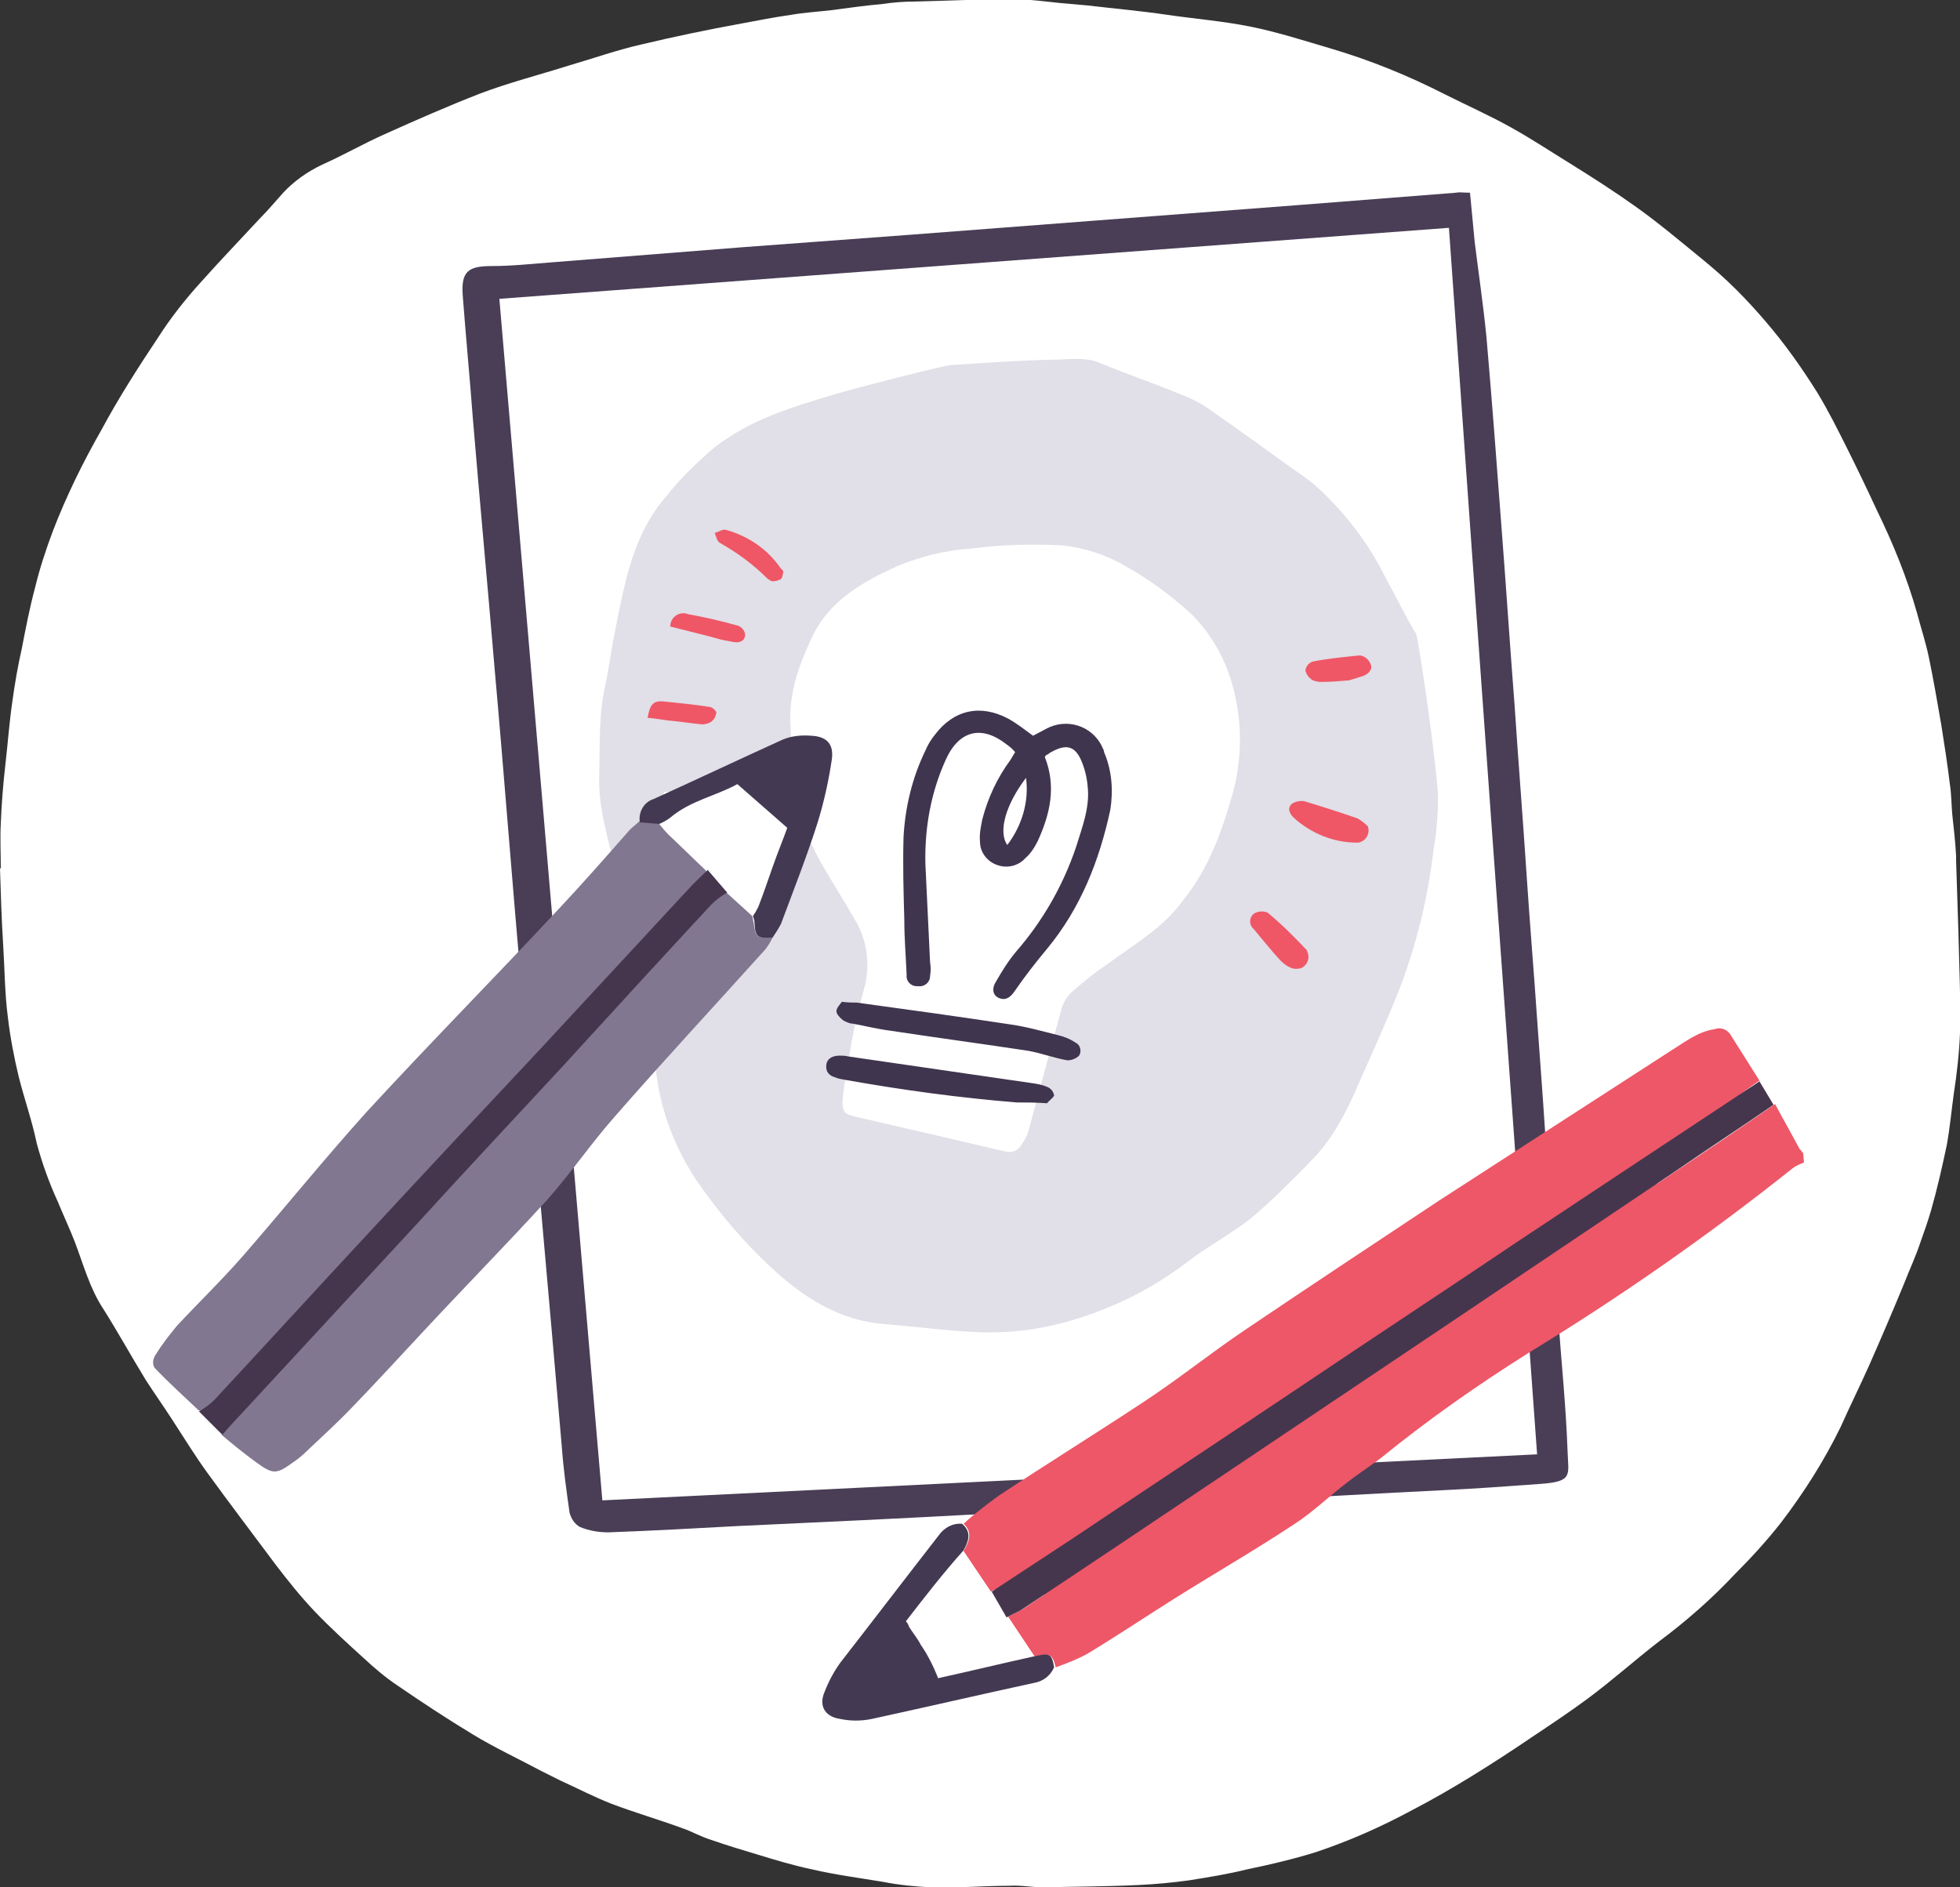 <?xml version="1.0" encoding="utf-8"?>
<!-- Generator: Adobe Illustrator 22.0.1, SVG Export Plug-In . SVG Version: 6.00 Build 0)  -->
<svg version="1.1" id="Layer_1" xmlns="http://www.w3.org/2000/svg" xmlns:xlink="http://www.w3.org/1999/xlink" x="0px" y="0px"
	 viewBox="0 0 251.2 241.9" style="enable-background:new 0 0 251.2 241.9;" xml:space="preserve">
<rect x="0" y="0" width="251.2" height="241.9" fill="#333333" stroke="none"/>
<style type="text/css">
	.st0{fill:#FFFFFF;}
	.st1{fill:#E1DFE7;}
	.st2{fill:#40354E;}
	.st3{fill:#EF5766;}
	.st4{fill:#493E56;}
	.st5{fill:#ED5767;}
	.st6{fill:#817790;}
	.st7{fill:#45364E;}
	.st8{fill:#443952;}
</style>
<title>Asset 5how-rb-works</title>
<g id="Layer_2_1_">
	<g id="step_1">
		<path class="st0" d="M0.1,111.1c0-1.8-0.1-3.7,0-5.5c0.1-2.6,0.3-5.1,0.6-7.7s0.5-5.4,0.9-8.1c0.3-2.2,0.7-4.5,1.2-6.7
			c0.5-2.6,1-5.2,1.7-7.8c0.6-2.5,1.4-4.9,2.3-7.3c1.7-4.4,3.8-8.7,6.2-12.9c2.2-4.1,4.7-8,7.3-11.9c1.6-2.5,3.5-4.9,5.5-7.1
			c2.5-2.8,5.1-5.5,7.6-8.2c1-1,1.9-2.1,2.9-3.2c1.4-1.5,3.1-2.7,5-3.6c2.7-1.2,5.3-2.7,8-3.9c4-1.8,8.1-3.6,12.2-5.2
			c3.7-1.4,7.6-2.4,11.4-3.6c3.1-0.9,6.2-2,9.3-2.7c4.2-1,8.5-1.9,12.9-2.7c2.1-0.4,4.2-0.8,6.3-1.1c1.7-0.3,3.5-0.4,5.2-0.6
			c2.2-0.3,4.4-0.6,6.6-0.8c1.3-0.2,2.7-0.3,4-0.3c4.1-0.1,8.3-0.3,12.6-0.3c2.1,0,4.2,0.3,6.2,0.5c1.1,0.1,2.3,0.2,3.4,0.3
			c3.4,0.4,6.8,0.7,10.2,1.2s7.1,0.8,10.6,1.5s6.9,1.8,10.3,2.8c5.1,1.5,10,3.5,14.7,5.9c2.8,1.4,5.7,2.7,8.4,4.2s5.1,3.1,7.7,4.7
			c2.9,1.8,5.7,3.6,8.5,5.6s5.4,4.2,8.1,6.4c1.6,1.3,3.1,2.6,4.6,4.1c1.3,1.3,2.5,2.6,3.7,4c2.5,2.9,4.7,6,6.7,9.2
			c1.4,2.3,2.6,4.7,3.8,7.1c1.3,2.6,2.6,5.3,3.8,7.9c2.1,4.3,3.9,8.7,5.2,13.3c0.5,1.9,1.1,3.7,1.5,5.6c0.6,2.9,1.1,5.8,1.6,8.7
			c0.4,2.5,0.8,5.1,1.1,7.6c0.2,1.3,0.2,2.6,0.3,3.8c0.2,1.8,0.4,3.6,0.5,5.4c0,0.2,0,0.4,0,0.6c0.1,3.1,0.2,6.2,0.3,9.3
			c0.1,4.2,0.3,8.5,0.2,12.8c-0.1,2.6-0.4,5.2-0.8,7.8c-0.3,2.2-0.5,4.4-0.9,6.6c-0.6,2.8-1.2,5.5-2,8.3c-0.4,1.4-0.9,2.8-1.4,4.2
			c-0.6,1.8-1.4,3.5-2.1,5.3c-1.4,3.4-2.9,6.9-4.4,10.3c-1.2,2.7-2.5,5.3-3.7,8c-2.1,4.3-4.7,8.4-7.6,12.2c-1.8,2.3-3.8,4.5-5.9,6.6
			c-3,3.2-6.3,6.1-9.8,8.7c-3.1,2.4-6,5-9.1,7.3c-2.3,1.7-4.7,3.3-7.1,4.9c-2.5,1.7-5.1,3.4-7.7,5s-5.2,3.1-7.9,4.5
			c-3.9,2.1-8,3.9-12.2,5.3c-2.9,0.9-5.9,1.6-8.8,2.2c-2.4,0.6-4.9,1-7.4,1.4c-2.2,0.3-4.3,0.5-6.5,0.6c-4.1,0.2-8.1,0.2-12.2,0.3
			c-1.4,0-2.9-0.3-4.3-0.2c-3.3,0-6.7,0.3-10,0.2c-2.1-0.1-4.2-0.3-6.2-0.7c-3-0.5-6.1-0.9-9.1-1.6c-2.4-0.5-4.7-1.2-7-1.9
			c-2-0.6-4-1.2-6-1.9c-1.3-0.4-2.5-1.1-3.7-1.5c-3-1.1-6.1-2-9-3.1c-2.3-0.9-4.4-2-6.6-3c-0.8-0.4-1.6-0.8-2.4-1.2
			c-3-1.6-6-3-8.8-4.7c-3.3-2-6.5-4.1-9.7-6.3c-1.5-1-2.9-2.2-4.2-3.4c-2.2-2-4.4-4-6.4-6.1c-1.8-1.9-3.4-3.9-5-6
			c-2.9-3.9-5.8-7.7-8.7-11.7c-1.6-2.2-3-4.5-4.5-6.8c-1.1-1.7-2.3-3.4-3.4-5.1c-1.9-3.1-3.6-6.2-5.5-9.2c-1.7-2.6-2.5-5.6-3.6-8.5
			c-0.7-1.8-1.5-3.5-2.2-5.2c-1.1-2.4-2-4.9-2.7-7.5c-0.6-2.9-1.6-5.7-2.3-8.5c-0.6-2.5-1.1-5.1-1.4-7.7c-0.4-3.1-0.4-6.2-0.6-9.3
			c-0.2-3.2-0.3-6.5-0.4-9.7h0.1V111.1z"/>
		<path class="st0" d="M181.1,30c1.1-1.7,1.2-1.8,2.7-1.3c4,1.2,8.1,2.3,12.1,3.4c0.7,0.2,1.3,0.5,1.9,0.7c0.3,4.6,0.6,9.1,0.9,13.5
			c0.2,3.3,0.3,6.6,0.5,9.9s0.5,6.8,0.7,10.3c0.3,4.2,0.5,8.4,0.8,12.6c0.2,3.4,0.4,6.7,0.7,10.1s0.4,6.6,0.6,9.9
			c0.2,3.5,0.4,7,0.6,10.5c0.3,4.3,0.5,8.5,0.8,12.8c0.2,3.5,0.5,7,0.8,10.5c0.2,3.1,0.4,6.3,0.6,9.4l0.7,10.8
			c0.1,2.5,0.3,4.9,0.4,7.4l0.6,10.5c0.3,4.3,0.5,8.6,0.8,12.8c0.1,2.2,0.5,4.3,0.6,6.5c0.1,2.5,0.1,5.1,0.2,7.9
			c-1.2,0.1-2.3,0.3-3.4,0.3c-4.7,0.2-9.4,0.6-14.1,0.7c-8,0.2-16,0.1-24.1,0.2c-4.6,0.1-9.1,0.5-13.7,0.8
			c-4.8,0.3-9.6,0.4-14.4,0.8c-3,0.2-6,0.6-9,0.8c-1,0.1-2,0.2-3,0.3l-0.2,0.4c1.5,1.7,2.9,3.4,4.4,5c0.5,0.3,1.1,0.5,1.7,0.4
			c0.6,0,1.2-0.3,1.8-0.3c0.9-0.1,1.8,0.5,2.2,1.3c0.4,0.9,0.2,1.9-0.7,2.4c-1.6,1.1-3.4,2.1-5.2,2.9c-2.2,0.8-4.5,1.5-6.8,2
			c-1.3,0.4-2.7,0.1-3.8-0.8c-1.2-1.1-3.2-1.4-3.6-3.4c0-0.2-0.4-0.3-0.6-0.4c-1.7-0.9-2.1-1.7-1.4-3.5c0.6-1.5,1.2-2.9,1.8-4.4
			c0.1-0.2,0.1-0.3,0.2-0.7c-1,0-1.9,0-2.8,0.1c-3.4,0.4-6.8,0.9-10.2,1.1c-2.9,0.2-5.9,0.4-8.8,0.4c-0.8,0-1.7-0.2-2.4-0.6
			c-2.1-1-4.1-2.1-6.1-3.2c-2.6-1.4-5.3-2.8-7.9-4.1c-1-0.5-1.8-1.3-2.3-2.4c-1.9-3.6-2.2-7.4-2.5-11.2c-0.2-2.9-0.5-5.8-0.7-8.6
			c-0.3-4.5-0.6-9-0.9-13.5c-0.2-3.5-0.6-7-0.8-10.5c-0.2-2.6-0.3-5.2-0.5-7.8c-0.2-2.3-0.4-4.7-0.7-7c-0.3-2.9-0.6-5.8-0.9-8.6
			c-0.2-1.4-0.4-2.8-0.5-4.1c-0.5-5.9-1-11.8-1.4-17.7c-0.4-4.9-0.7-9.9-1.1-14.8c-0.3-4.3-0.4-8.7-0.8-13
			c-0.3-3.6-0.9-7.1-1.2-10.6c-0.4-4.3-0.8-8.5-0.7-12.8c0.1-4.2,0.4-8.4,1.1-12.6c0.9-4.9,5.6-8.1,10.5-7.3c0.2,0,0.4,0.1,0.5,0.1
			c3.4,0.8,6.7,0.4,10.1,0.4c0.5,0,1-0.1,1.4-0.3c2.2-1.3,4.6-1.1,6.9-0.9c3.4,0.2,6.9,0.1,10.3-0.3c4-0.4,7.9-0.6,11.9-0.9
			c3.7-0.3,7.3-0.7,11-0.9s7.4-0.4,11-0.5c4.9-0.2,9.9-0.3,14.8-0.5c4.1-0.2,8.3-0.4,12.4-0.6c1.2-0.1,2.4-0.5,3.6-0.7
			c2-0.4,4.1-0.7,6.1-1c0.6,0,1.2,0.1,1.8,0.3C178,28.8,179.5,29.4,181.1,30z"/>
		<path class="st1" d="M121.8,46.8c4.4-0.3,8.8-0.6,13.2-0.7c2,0,4-0.4,5.9,0.4c3.4,1.4,6.9,2.6,10.3,4c1.3,0.5,2.6,1.1,3.7,1.9
			c3.6,2.5,7.2,5.1,10.8,7.7c1.2,0.8,2.3,1.6,3.3,2.5c3.4,3.2,6.3,6.9,8.4,11.1c1.2,2.2,3.8,7.3,4.1,7.5c0.7,3.1,2.7,17.6,2.8,20.9
			c0,2.3-0.2,4.7-0.6,7c-0.7,5.9-2.1,11.7-4.2,17.3c-1.8,4.6-3.9,9.1-5.9,13.7c-0.8,1.8-1.7,3.5-2.7,5.1c-0.8,1.2-1.7,2.4-2.7,3.4
			c-2.5,2.6-5,5.1-7.7,7.4c-2.6,2.1-5.7,3.7-8.4,5.8c-4.2,3.2-8.9,5.6-14,7.2c-4.4,1.4-9,2-13.6,1.7c-3.7-0.2-7.5-0.7-11.2-1
			c-5.2-0.4-9.5-2.9-13.3-6.2c-4.1-3.6-7.7-7.8-10.8-12.3c-2.7-4.1-4.5-8.8-5.1-13.7c-0.2-1.7-0.3-3.5-0.2-5.2
			c0-1.3,0.7-1.9,1.6-1.8s4.9-1.4,6-2.9c0.4-0.6,0.8-1.1,1.1-1.7c1-1.8,1.8-3.7,3-5.4c2.3-3.5,4.7-6.9,7.1-10.4
			c0.5-0.6,0.5-1.4,0.1-2c-0.4-0.8-0.8-1.5-1.2-2.3c0.6-0.5,1.2-1.1,1.7-1.6c1.2-1.5,1-3.6-0.3-5s-14.6,2.3-15.2,2.3
			c-0.9-0.1-1.8,0-2.7,0c-0.2,2.4-2.3,3.6-3.5,5.6c0.2,1.1,0.5,2.3,0.8,3.6c0.2,0.7-0.2,1.5-0.9,1.8c-0.1,0-0.1,0-0.2,0
			c-0.7,0.1-1.4-0.1-1.9-0.6s-0.8-1.2-0.9-1.9c-0.8-3.4-1.8-6.8-1.7-10.4c0.1-4-0.1-8,0.8-11.9c0.5-2.4,0.8-4.8,1.3-7.2
			c1.2-6,2.3-12.1,6.5-16.9c1.8-2.3,3.9-4.3,6.1-6.2c4.6-3.6,9.9-5.2,15.3-6.8C109.3,49.8,121.2,46.8,121.8,46.8z"/>
		<path class="st0" d="M158.3,89.2c0.9,4,0.8,8.1-0.2,12.1c-1.4,5-3.1,9.9-6.4,14c-1,1.4-2.2,2.6-3.5,3.7c-2.1,1.7-4.4,3.2-6.6,4.8
			c-1.5,1-2.9,2.2-4.3,3.4c-0.6,0.6-1.1,1.4-1.3,2.3c-1.4,5.1-2.8,10.3-4.2,15.5c-0.2,0.7-0.6,1.3-1,1.9c-0.4,0.6-1.2,0.9-1.9,0.7
			c-6.4-1.5-12.9-3-19.4-4.5c-1.3-0.3-1.6-0.7-1.5-2.2c0.2-2.2,0.6-4.3,1-6.5c0.4-2.5,1-5,1.7-7.5c0.9-3.1,0.5-6.5-1.3-9.3
			c-1.3-2.3-2.8-4.6-4.1-6.9c-2.3-4-3.6-8.4-3.8-13c-0.1-1.6-0.1-3.3-0.2-4.9c-0.2-4,1.1-7.6,2.8-11.2c2.2-4.6,6.4-7,10.8-9
			c3.1-1.3,6.4-2.1,9.7-2.3c3.8-0.5,7.6-0.6,11.5-0.4c3,0.3,5.9,1.3,8.4,2.8c3,1.7,5.8,3.8,8.4,6.2
			C155.7,81.8,157.5,85.4,158.3,89.2z"/>
		<path class="st0" d="M90,114c0.4,3.3,1.2,6.3,1,9.9c-0.9-0.7-1.4-1.8-1.5-3c0-2,0.1-4,0.2-6C89.8,114.6,89.9,114.3,90,114z"/>
		<path class="st2" d="M133.9,97c1.5,3.8,0.7,7.3-0.9,10.8c-0.4,0.8-0.9,1.6-1.6,2.2c-0.9,1-2.3,1.3-3.5,0.9c-1.3-0.4-2.3-1.6-2.3-3
			c-0.1-1,0.1-1.9,0.3-2.9c0.7-2.7,1.9-5.3,3.6-7.6c0.2-0.3,0.4-0.7,0.6-1c-0.3-0.4-0.7-0.7-1.1-1c-3.2-2.5-6.1-1.8-7.8,2
			c-1.9,4.2-2.7,8.7-2.6,13.3c0.2,4.2,0.4,8.4,0.6,12.6c0.1,0.6,0.1,1.2,0,1.8c0,0.8-0.7,1.4-1.5,1.3c-0.1,0-0.1,0-0.2,0
			c-0.8,0-1.4-0.7-1.3-1.4l0,0c-0.1-2.4-0.3-4.7-0.3-7.1c-0.1-3.5-0.2-7-0.1-10.6c0.2-3.8,1.1-7.6,2.8-11.1c0.3-0.7,0.7-1.4,1.2-2
			c2.4-3.2,5.8-4,9.4-2.1c1.1,0.6,2.1,1.4,3.2,2.2c0.6-0.3,1.1-0.6,1.7-0.9c2.6-1.4,5.8-0.4,7.1,2.2c0.1,0.3,0.3,0.5,0.3,0.8
			c1,2.3,1.2,4.9,0.8,7.4c-1.4,6.5-3.8,12.6-8.1,17.8c-1.5,1.8-2.9,3.6-4.2,5.5c-0.5,0.7-1.1,1.2-2,0.8s-0.8-1.4-0.4-2
			c0.8-1.4,1.6-2.7,2.6-3.9c3.4-3.9,6-8.4,7.7-13.4c0.8-2.6,1.8-5.1,1.5-7.8c-0.1-1.2-0.4-2.4-0.9-3.5c-0.8-1.7-1.9-1.9-3.6-1
			c-0.2,0.1-0.4,0.2-0.6,0.4C134.1,96.7,134,96.9,133.9,97z M131.5,99.7c-2.6,3.4-3.6,6.9-2.4,8.6C131,105.8,131.9,102.7,131.5,99.7
			L131.5,99.7z"/>
		<path class="st2" d="M107.9,128.4c0.8,0.1,1.3,0.1,1.9,0.1c6.6,0.9,13.1,1.8,19.7,2.8c2.1,0.3,4.2,0.9,6.2,1.4
			c0.8,0.2,1.5,0.5,2.1,0.9c0.6,0.3,0.8,0.9,0.6,1.5c0,0.1-0.1,0.1-0.1,0.2c-0.4,0.4-1,0.6-1.5,0.6c-1.7-0.3-3.3-0.9-4.9-1.2
			c-5.9-0.9-11.9-1.7-17.8-2.6c-1.6-0.2-3.2-0.6-4.8-0.9c-0.4,0-0.8-0.2-1.2-0.4c-0.4-0.3-0.9-0.8-0.9-1.2S107.6,128.8,107.9,128.4z
			"/>
		<path class="st2" d="M134.2,141.4c-1.5-0.1-2.7-0.1-3.9-0.1c-7.4-0.6-14.7-1.6-22-2.9c-0.4-0.1-0.8-0.1-1.2-0.3
			c-0.8-0.2-1.3-0.7-1.2-1.6s0.9-1.2,1.7-1.2c0.4,0,0.7,0,1.1,0.1l23.4,3.4c0.7,0.1,1.4,0.2,2.1,0.5c0.5,0.2,0.8,0.6,0.9,1.1
			C135,140.7,134.4,141.1,134.2,141.4z"/>
		<path class="st3" d="M175.3,105.9c0.3,0.8-0.1,1.7-0.9,2c-0.2,0.1-0.3,0.1-0.5,0.1c-3,0-5.9-1.2-8.1-3.2c-0.5-0.5-0.9-1.2-0.2-1.8
			c0.5-0.3,1.1-0.4,1.6-0.3c2.3,0.7,4.5,1.4,6.8,2.2C174.5,105.2,174.9,105.5,175.3,105.9z"/>
		<path class="st3" d="M167.6,122.1c0.3,0.8-0.1,1.7-0.9,2c-0.4,0.1-0.8,0.1-1.1,0c-0.6-0.2-1.1-0.6-1.5-1c-1.2-1.3-2.3-2.7-3.4-4
			c-0.6-0.5-0.6-1.3-0.2-1.8c0.1-0.1,0.1-0.1,0.2-0.2c0.5-0.3,1.2-0.4,1.8-0.1c1.8,1.5,3.4,3.1,5,4.8
			C167.5,121.8,167.5,122,167.6,122.1z"/>
		<path class="st3" d="M172.9,87.2c-1.1,0.1-2.4,0.2-3.6,0.2c-0.4,0-0.9-0.1-1.2-0.3c-0.4-0.3-0.7-0.7-0.8-1.2
			c0.1-0.5,0.4-0.9,0.9-1.1c2-0.4,4.1-0.6,6.1-0.8c0.6,0.1,1.1,0.5,1.3,1c0.4,0.7-0.1,1.3-0.8,1.6C174.2,86.8,173.6,87,172.9,87.2z"
			/>
		<path class="st3" d="M100.4,73.3c-0.1,0.3-0.1,0.7-0.3,0.9c-0.3,0.2-0.7,0.3-1.1,0.3c-0.2,0-0.4-0.2-0.6-0.3
			c-1.8-1.8-3.8-3.3-6.1-4.6c-0.4-0.2-0.5-0.8-0.7-1.3c0.5-0.1,1-0.5,1.4-0.4c2.9,0.8,5.4,2.5,7.1,5C100.3,73,100.3,73.1,100.4,73.3
			z"/>
		<path class="st3" d="M85.9,80.3c0-0.9,0.7-1.7,1.7-1.7c0.2,0,0.3,0,0.5,0.1c2.2,0.4,4.4,0.9,6.5,1.5c0.5,0.2,0.8,0.6,0.9,1.1
			c0,0.8-0.6,1.1-1.4,1c-0.5-0.1-1.1-0.2-1.6-0.3C90.4,81.4,88.2,80.9,85.9,80.3z"/>
		<path class="st3" d="M83,92c0.3-1.7,0.7-2.2,2-2.1c2,0.2,4,0.4,5.9,0.7c0.4,0,1,0.6,0.9,0.8c-0.1,0.5-0.3,0.9-0.8,1.2
			c-0.4,0.2-0.9,0.3-1.4,0.2c-1.1-0.1-2.3-0.3-3.4-0.4S84.2,92.1,83,92z"/>
		<path class="st4" d="M188.4,24.7c0.2,2.2,0.4,4.3,0.6,6.3c0.5,4,1.1,8.1,1.5,12.1c0.7,8,1.3,16,1.9,24c0.6,7.7,1.1,15.4,1.7,23.1
			c0.5,7.5,1.1,15,1.6,22.6c0.4,6,0.9,11.9,1.3,17.8c0.5,6.8,1,13.6,1.4,20.4l1.3,17.8c0.4,5.7,1,11.4,1.2,17.1
			c0.1,3.2,0.8,4-3.6,4.3c-4.1,0.3-8.2,0.6-12.4,0.8c-8.3,0.4-16.5,0.9-24.8,1.3c-11.1,0.6-22.2,1.1-33.3,1.7
			c-10.8,0.6-21.6,1.1-32.4,1.6c-5.5,0.3-10.9,0.6-16.4,0.8c-1.3,0-2.5-0.2-3.7-0.7c-0.7-0.4-1.1-1.1-1.3-1.8
			c-0.4-2.8-0.8-5.7-1-8.5c-1.7-19.8-3.5-39.6-5.2-59.4c-1.2-13.4-2.2-26.8-3.4-40.2c-0.9-10.7-1.9-21.4-2.8-32.2
			c-0.4-5.3-0.9-10.5-1.3-15.8c-0.2-3,0.7-3.7,3.7-3.7c2.7,0,5.3-0.3,8-0.5l24-1.9l21.5-1.6l23.5-1.8l26.2-2l20.4-1.6
			C187.1,24.6,187.6,24.7,188.4,24.7z M185.7,29.2L64,38.3c4.4,51.5,8.8,102.7,13.2,154l119.8-5.9C193.2,134,189.4,81.7,185.7,29.2
			L185.7,29.2z"/>
		<path class="st5" d="M231.2,149c-0.5,0.2-1,0.4-1.4,0.7c-10.8,8.6-22.1,16.5-33.9,23.7c-6.5,4.1-12.8,8.5-18.7,13.3
			c-1.4,1.1-3,2.1-4.4,3.2c-2.4,1.8-4.5,3.9-7,5.5c-5,3.3-10.2,6.3-15.3,9.5c-3.8,2.4-7.4,4.8-11.2,7.1c-1.3,0.7-2.6,1.2-4,1.7
			c-0.4-1.7-0.7-1.8-2.7-1.4l-3.4-5.1c0.6-0.3,1.2-0.6,1.8-0.9c8.2-5.5,16.4-11,24.7-16.5l30.7-20.6l28.4-19.1
			c4.2-2.8,8.5-5.7,12.7-8.6c1,1.9,2.1,3.8,3.1,5.7c0.2,0.2,0.3,0.4,0.5,0.6L231.2,149z"/>
		<path class="st5" d="M123.5,195.3c1.4-1.3,3-2.5,4.5-3.6c6.2-4.1,12.5-8,18.7-12.1c4.4-2.9,8.5-6.2,12.8-9.1
			c8.3-5.6,16.6-11.1,24.9-16.6c9.9-6.4,19.8-12.8,29.7-19.2c1.8-1.1,3.5-2.5,5.7-2.8c0.8-0.3,1.7,0.1,2.1,0.9
			c1.2,1.9,2.4,3.8,3.6,5.7c-10.4,6.9-14.2,17.5-24.5,24.4c-9.2,6.1-19.3,15.8-28.5,22c-9.7,6.5-18.1,14.7-27.8,21.1
			c-3.5,2.3-14.2-4.3-17.7-2l-3.5-5.2C124.2,197.6,124.7,196.4,123.5,195.3z"/>
		<path class="st6" d="M25.5,180.8c-1.9-1.8-3.9-3.6-5.7-5.5c-0.3-0.5-0.2-1.1,0.1-1.6c0.8-1.3,1.8-2.6,2.8-3.8c2.8-3,5.8-5.9,8.5-9
			c5.3-6.1,10.4-12.4,15.8-18.4c8.1-8.8,16.5-17.3,24.7-26.1c3-3.2,5.9-6.5,8.8-9.8c0.4-0.5,1-0.9,1.4-1.3l2.5,0.2
			c0.4,0.5,0.8,1,1.3,1.5c1.6,1.5,3.1,3,4.7,4.5c2.9,4.5,3.7,6.6,2.8,7.5c-6.3,6.8-15.1,11.2-21.4,17.9c-7.4,8-14.4,19.3-21.8,27.2
			c-6.5,7-12.6,13.6-19.1,20.6C30.4,185.4,26.2,180.4,25.5,180.8z"/>
		<path class="st6" d="M99,120.2c-0.3,0.6-0.7,1.3-1.2,1.8c-6.3,7-12.8,14-19,21.1c-3,3.4-5.6,7.2-8.6,10.6
			c-5.2,5.7-10.6,11.2-15.9,16.9c-3,3.2-6,6.5-9.1,9.7c-1.9,2-3.9,3.8-5.9,5.7c-0.5,0.5-1.1,1-1.7,1.4c-2.2,1.6-2.6,1.6-4.8,0
			c-1.5-1.1-3-2.3-4.4-3.5c1-1.1,2-2.2,2.9-3.2l22-23.8c6.2-6.7,12.4-13.3,18.5-20c6.5-7,12.9-14,19.3-21c0.6-0.6,1.3-1.1,2-1.5
			l3.3,3c0.1,0.3,0.1,0.6,0.2,0.9C96.8,120.1,97,120.3,99,120.2z"/>
		<path class="st7" d="M127.1,204c3.5-2.3,7-4.6,10.5-6.9c9.7-6.5,19.4-12.9,29.1-19.4c9.2-6.2,18.5-12.3,27.7-18.5
			c10.4-6.9,20.8-13.8,31.1-20.6l1.8,3c-4.2,2.9-8.5,5.7-12.7,8.6l-28.4,19.1l-30.7,20.6c-8.2,5.5-16.4,11-24.7,16.5
			c-0.6,0.3-1.2,0.6-1.8,0.9L127.1,204z"/>
		<path class="st7" d="M93.2,114.4c-0.7,0.4-1.4,0.9-2,1.5c-6.5,7-12.9,14-19.3,21c-6.2,6.7-12.4,13.3-18.5,20l-22,23.8
			c-1,1.1-2,2.1-2.9,3.2l-3-3c0.7-0.4,1.4-0.9,2-1.5c6.5-7,12.9-14,19.4-21c7.4-8,14.8-15.9,22.3-23.9c6.3-6.8,12.6-13.6,18.9-20.4
			c0.8-0.9,1.7-1.7,2.6-2.6L93.2,114.4z"/>
		<path class="st8" d="M99,120.2c-1.9,0.1-2.2-0.1-2.3-1.9c0-0.3-0.1-0.6-0.2-0.9c0.3-0.4,0.5-0.8,0.7-1.2c0.7-1.8,1.3-3.6,1.9-5.3
			s1.3-3.4,1.8-4.8l-6.4-5.6c-2.7,1.5-6,2.1-8.6,4.3c-0.4,0.3-0.9,0.6-1.4,0.8l-2.5-0.2c-0.2-1.3,0.5-2.6,1.8-3
			c5.5-2.5,11-5.1,16.5-7.6c1.2-0.5,2.5-0.6,3.7-0.5c2,0.1,2.9,1.1,2.6,3.1c-0.4,2.7-1,5.4-1.8,8c-1.4,4.4-3.1,8.7-4.7,13
			C99.8,119,99.4,119.6,99,120.2z"/>
		<path class="st8" d="M132.5,212.3c-4.1,0.9-8.2,1.9-12.3,2.8V215c-0.6-1.5-1.3-2.9-2.2-4.2c-0.4-0.8-1-1.5-1.5-2.3
			c-0.1-0.3-0.2-0.5-0.4-0.7c2.4-3.1,4.8-6.2,7.4-9.1c0.6-1.1,1.1-2.3-0.2-3.4c-1.2-0.1-2.3,0.5-3,1.5c-4.2,5.4-8.4,10.9-12.6,16.3
			c-0.8,1.1-1.5,2.4-2,3.7c-0.8,1.8,0,3.2,1.9,3.5c1.4,0.3,2.8,0.3,4.2,0c6.9-1.5,13.8-3.1,20.7-4.6c1.2-0.2,2.1-0.9,2.6-2
			C134.8,212,134.6,211.8,132.5,212.3z"/>
	</g>
</g>
</svg>
